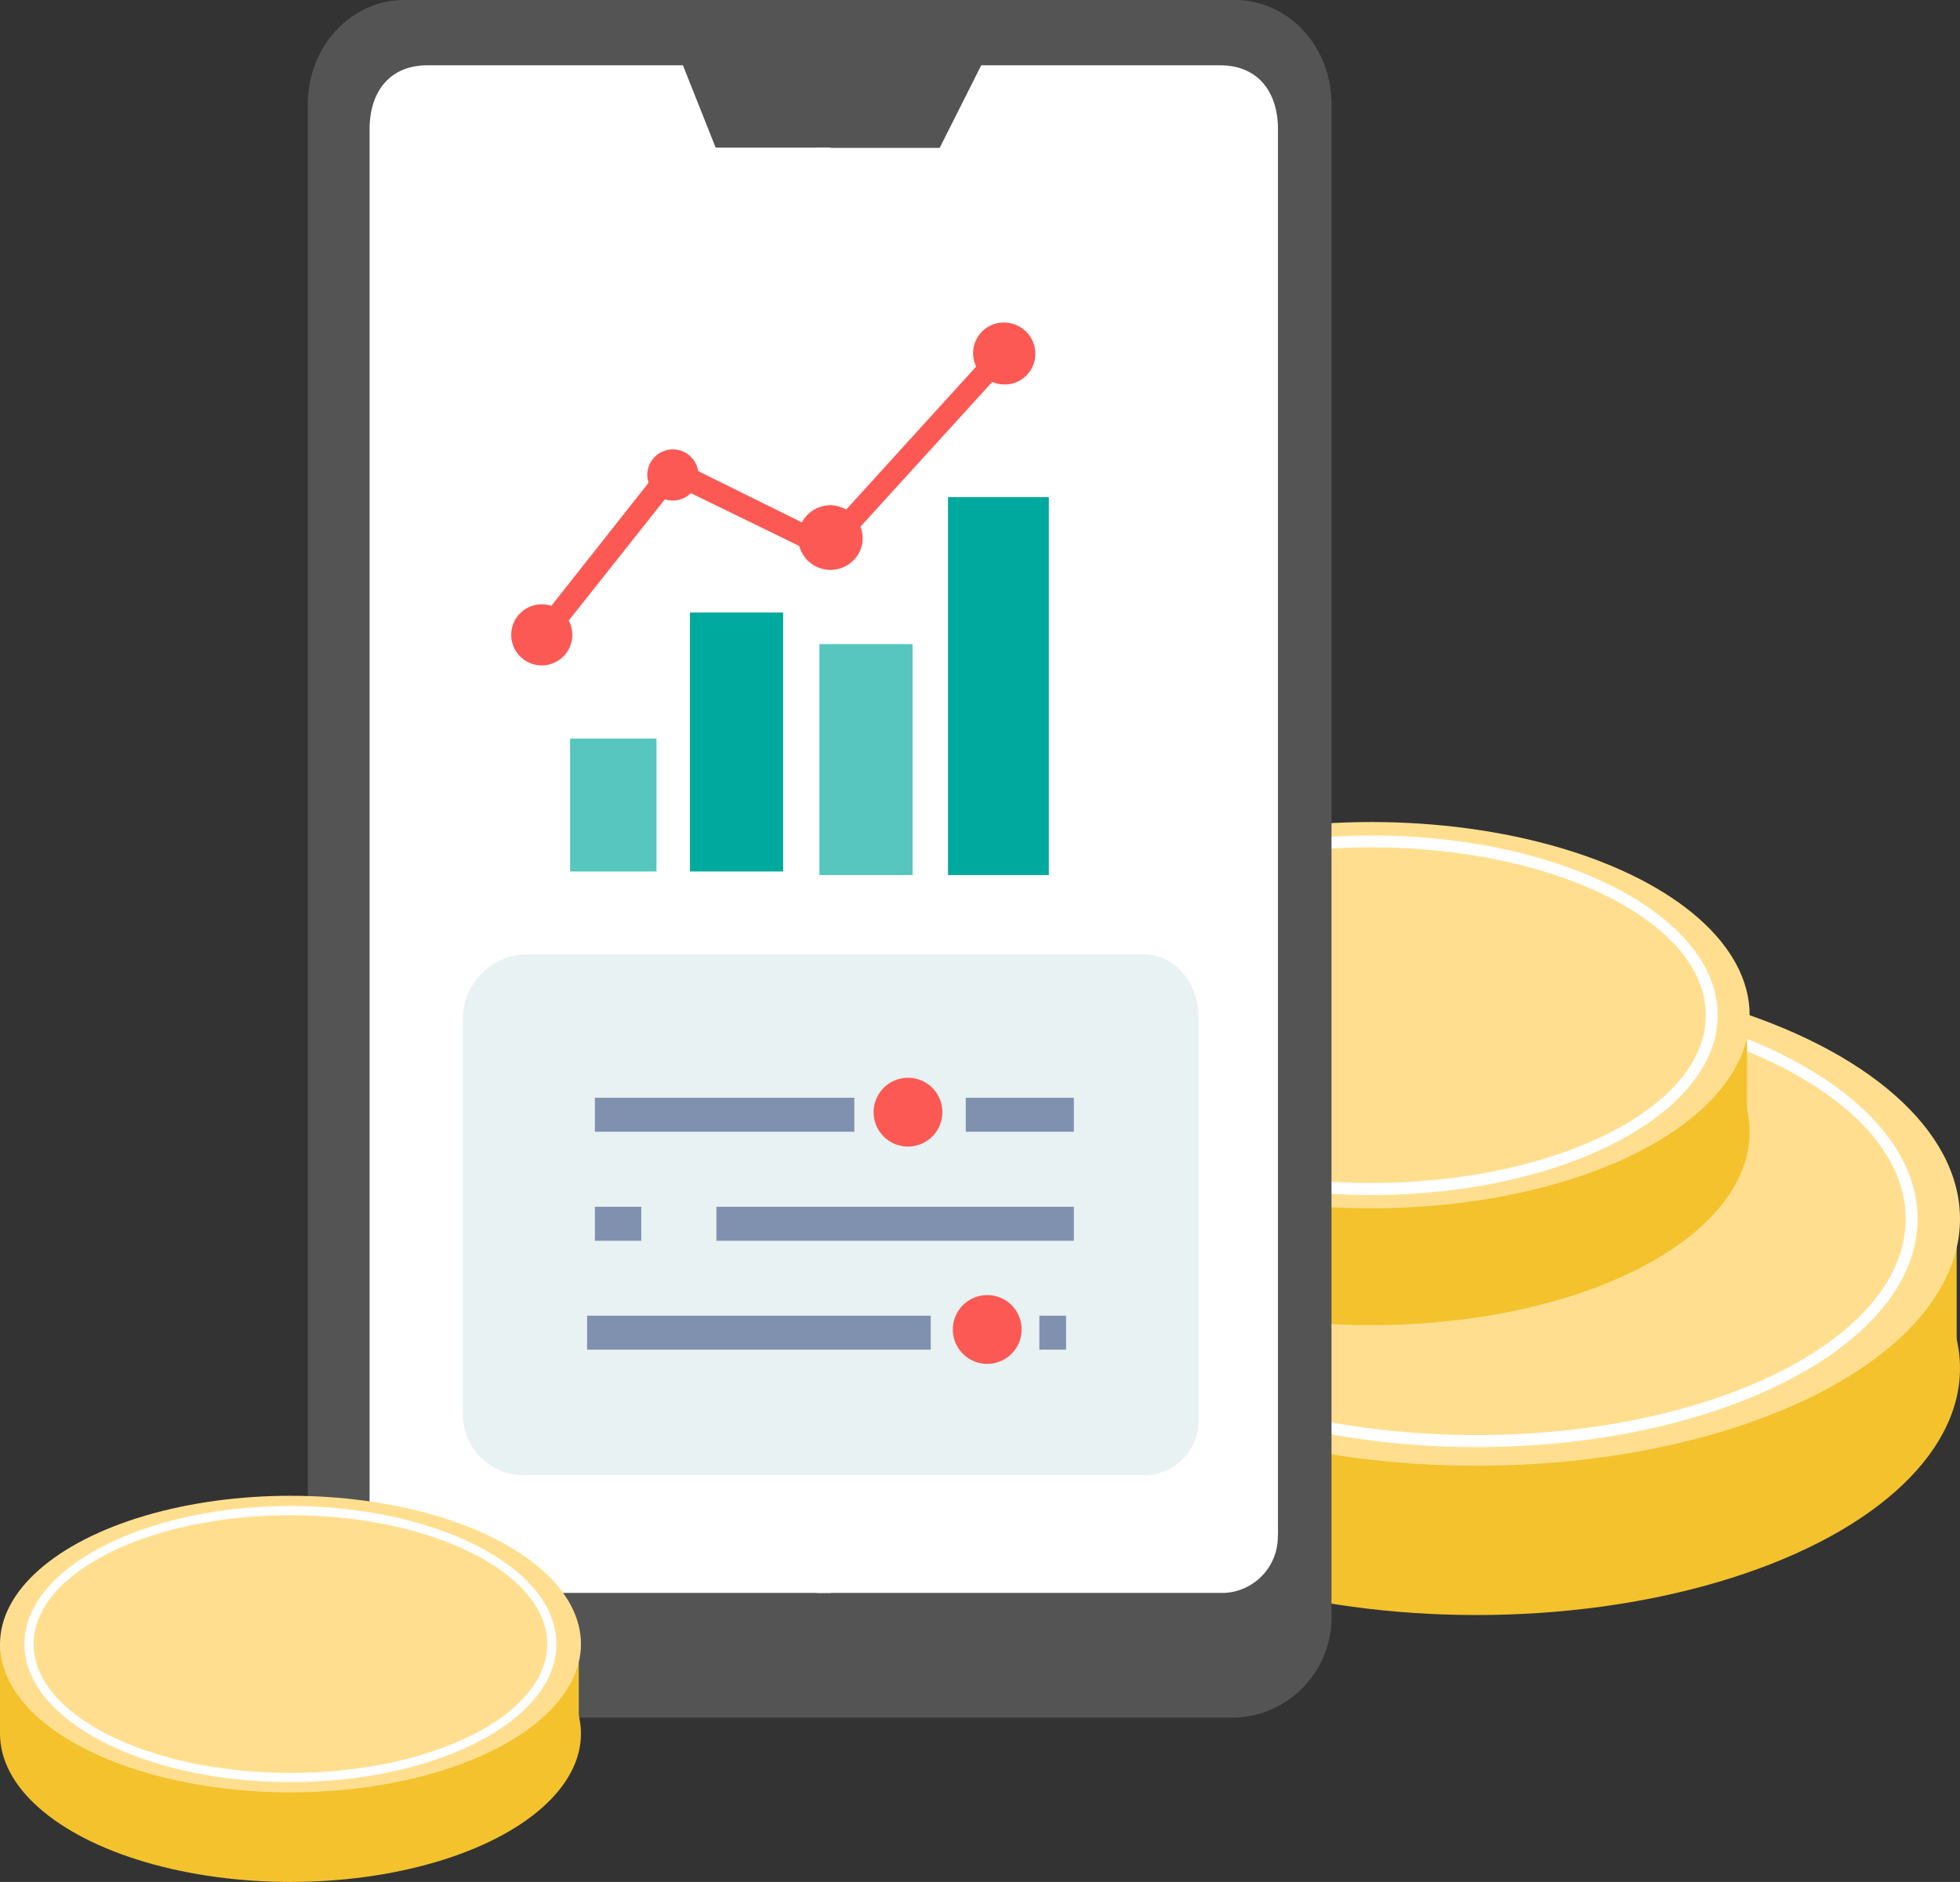 <svg xmlns="http://www.w3.org/2000/svg" viewBox="0 0 153.37 147.23"><rect x="0" y="0" width="153.37" height="147.23" fill="#333333" stroke="none"/><defs><style>.cls-1{fill:#f3c22d;}.cls-2{fill:#ffdf8f;}.cls-3{fill:#fff;}.cls-4{fill:#545454;}.cls-5{fill:#e8f2f3;}.cls-6{fill:#8091b0;}.cls-7{fill:#fc5954;}.cls-8{fill:#56c6be;}.cls-9{fill:#00a99d;}</style></defs><g id="圖層_2" data-name="圖層 2"><g id="圖層_1-2" data-name="圖層 1"><ellipse class="cls-1" cx="115.54" cy="107.04" rx="37.83" ry="19.31"/><path class="cls-1" d="M77.71,95.36V107s18.08,17.82,37.83,16,37.57-13.79,37.57-13.79V97.6Z"/><ellipse class="cls-2" cx="115.54" cy="95.36" rx="37.83" ry="19.31"/><path class="cls-3" d="M115.54,113.21c-19,0-34.52-8-34.52-17.85s15.49-17.85,34.52-17.85,34.51,8,34.51,17.85S134.57,113.21,115.54,113.21Zm0-34.76C97,78.45,82,86,82,95.36S97,112.27,115.54,112.27s33.58-7.58,33.58-16.91S134.05,78.45,115.54,78.45Z"/><ellipse class="cls-1" cx="107.31" cy="88.56" rx="29.6" ry="15.11"/><path class="cls-1" d="M77.71,79.42v9.14s14.14,13.94,29.6,12.54S136.7,90.31,136.7,90.31V81.17Z"/><ellipse class="cls-2" cx="107.31" cy="79.42" rx="29.6" ry="15.11"/><path class="cls-3" d="M107.3,93.49c-14.94,0-27.1-6.31-27.1-14.07s12.16-14.06,27.1-14.06,27.11,6.31,27.11,14.06S122.25,93.49,107.3,93.49Zm0-27.2c-14.43,0-26.17,5.89-26.17,13.13S92.87,92.55,107.3,92.55s26.18-5.89,26.18-13.13S121.74,66.29,107.3,66.29Z"/><path class="cls-4" d="M104.19,8.13c0-4.49-3.38-8.13-7.55-8.13h-65c-4.17,0-7.55,3.64-7.55,8.13V126.26a7.85,7.85,0,0,0,7.55,8.12h65a7.85,7.85,0,0,0,7.55-8.12Z"/><path class="cls-3" d="M28.92,119.58V10.11c0-2.94,1.58-5,4.52-5h20L56,11.55h9V124.62H33.14a4.4,4.4,0,0,1-4.22-4.44A4,4,0,0,1,28.92,119.58Z"/><path class="cls-3" d="M100,119.58V10.11c0-2.94-1.58-5-4.52-5H76.78l-3.25,6.46H63.9V124.62H95.77a4.4,4.4,0,0,0,4.22-4.44A4,4,0,0,0,100,119.58Z"/><path class="cls-5" d="M89.48,74.66H41.11a5.08,5.08,0,0,0-4.89,4.86V110.9a4.78,4.78,0,0,0,4.89,4.51H89.48a4.29,4.29,0,0,0,4.31-4.51V79.52C93.79,77,92,74.66,89.48,74.66Z"/><rect class="cls-6" x="75.57" y="85.88" width="8.46" height="2.66"/><rect class="cls-6" x="46.55" y="85.88" width="20.3" height="2.66"/><rect class="cls-6" x="56.06" y="94.41" width="27.97" height="2.66"/><rect class="cls-6" x="46.55" y="94.41" width="3.63" height="2.66"/><rect class="cls-6" x="81.33" y="102.93" width="2.09" height="2.66"/><rect class="cls-6" x="45.94" y="102.93" width="26.89" height="2.66"/><path class="cls-7" d="M73.74,87a2.69,2.69,0,1,1-2.68-2.68A2.68,2.68,0,0,1,73.74,87Z"/><path class="cls-7" d="M79.94,104a2.69,2.69,0,1,1-2.68-2.68A2.68,2.68,0,0,1,79.94,104Z"/><rect class="cls-8" x="44.61" y="57.78" width="6.76" height="10.4"/><rect class="cls-9" x="53.99" y="47.92" width="7.29" height="20.26"/><rect class="cls-8" x="64.12" y="50.39" width="7.29" height="18.07"/><rect class="cls-9" x="74.18" y="38.89" width="7.89" height="29.57"/><path class="cls-7" d="M43.63,49.65l-1.4-1.1,9.69-12.26A.88.88,0,0,1,53,36.05l11.51,5.69L77.73,27.2,79,28.39l-13.66,15a.89.89,0,0,1-1,.2L52.87,38Z"/><path class="cls-7" d="M81,27.94a2.39,2.39,0,0,1-2.68,2.12,2.45,2.45,0,0,1-2.16-2.69,2.4,2.4,0,0,1,2.68-2.12A2.44,2.44,0,0,1,81,27.94Z"/><path class="cls-7" d="M67.47,42.54a2.53,2.53,0,1,1-2.21-3A2.61,2.61,0,0,1,67.47,42.54Z"/><path class="cls-7" d="M54.64,37.38a2,2,0,1,1-1.77-2.21A2,2,0,0,1,54.64,37.38Z"/><path class="cls-7" d="M44.77,49.92a2.39,2.39,0,1,1-2.13-2.63A2.39,2.39,0,0,1,44.77,49.92Z"/><ellipse class="cls-1" cx="22.73" cy="135.63" rx="22.73" ry="11.6"/><path class="cls-1" d="M0,128.62v7s10.86,10.71,22.73,9.63S45.29,137,45.29,137v-7Z"/><ellipse class="cls-2" cx="22.73" cy="128.62" rx="22.73" ry="11.6"/><path class="cls-3" d="M22.72,139.42c-11.47,0-20.81-4.85-20.81-10.8s9.34-10.8,20.81-10.8,20.82,4.84,20.82,10.8S34.2,139.42,22.72,139.42Zm0-20.88c-11.07,0-20.09,4.52-20.09,10.08s9,10.08,20.09,10.08,20.1-4.52,20.1-10.08S33.8,118.54,22.72,118.54Z"/></g></g></svg>